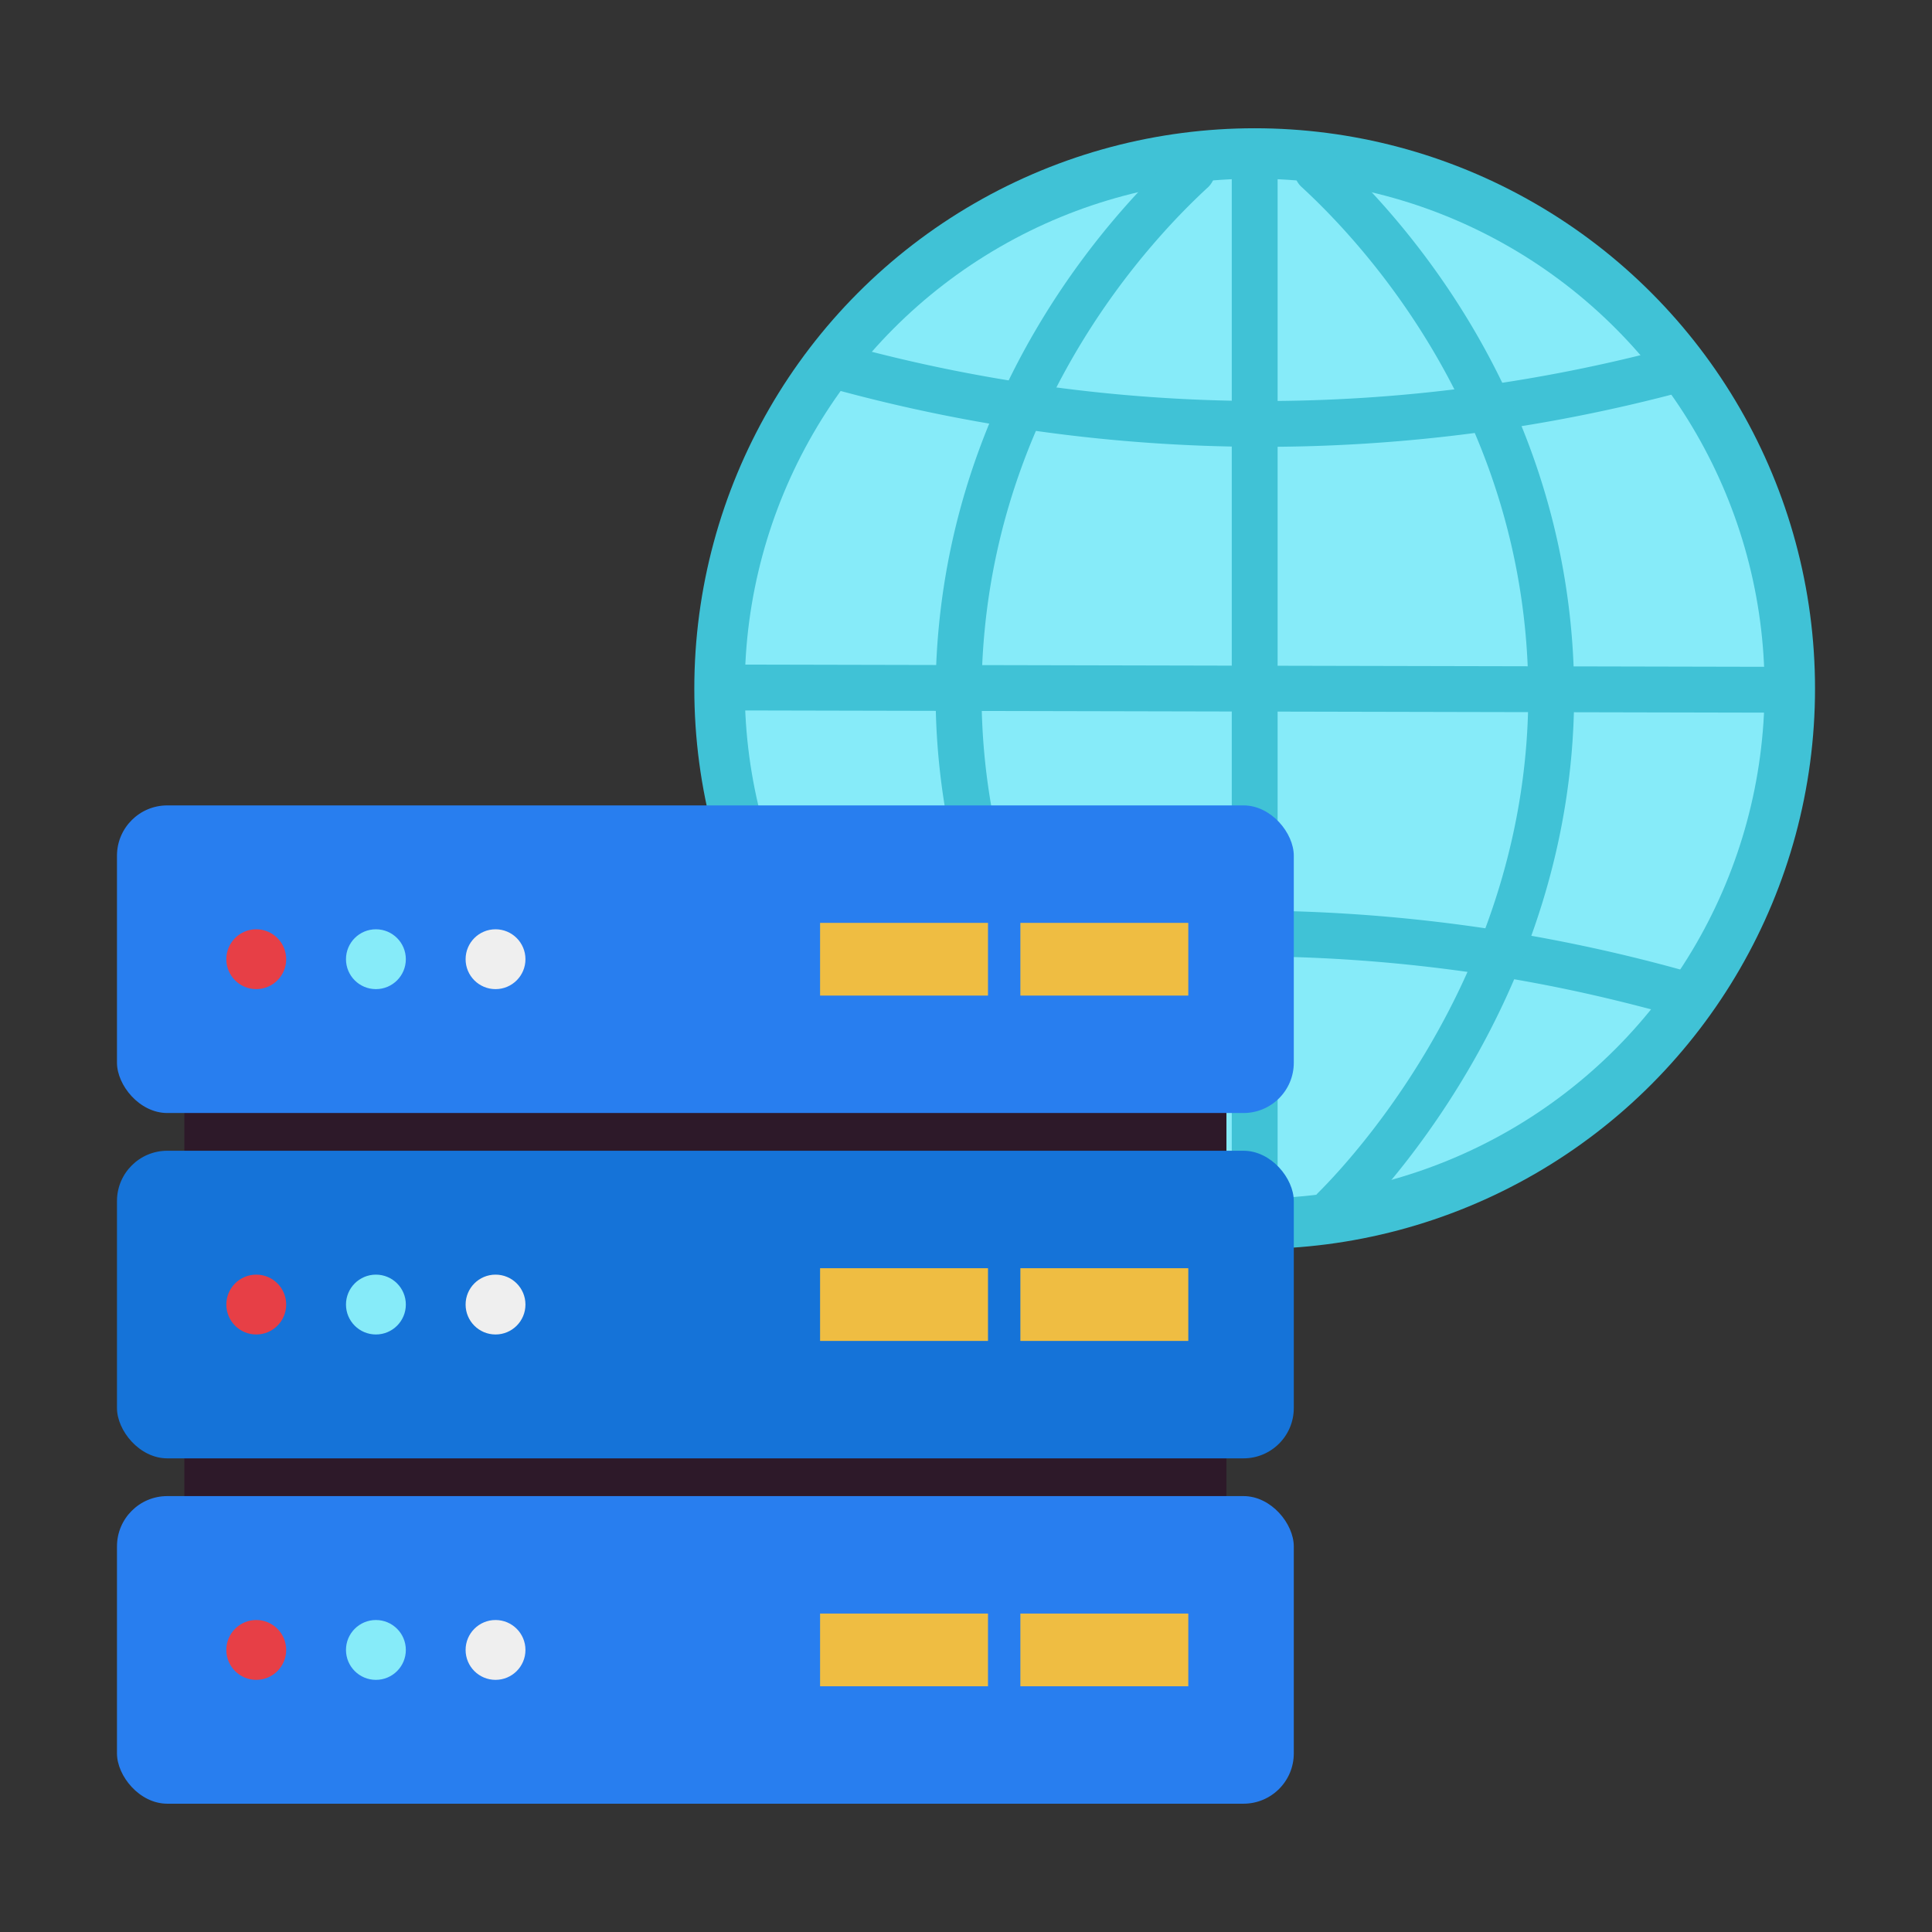 <svg height="512" viewBox="0 0 512 512" width="512" xmlns="http://www.w3.org/2000/svg"><rect x="0" y="0" width="512" height="512" fill="#333333" stroke="none"/><g id="Server"><circle cx="332.5" cy="182.49" fill="#40c2d6" r="148.5"/><circle cx="332.5" cy="182.49" fill="#86ebf9" r="135.13"/><g fill="#40c2d6"><path d="m220.53 103a6.07 6.07 0 1 1 3.21-11.71 418.32 418.32 0 0 0 219.72.6 6.07 6.07 0 1 1 3.16 11.73 430.51 430.51 0 0 1 -226.09-.62z"/><path d="m445.05 269.24c-5.79 0-101.3-35-226.37-.82a6.08 6.08 0 1 1 -3.21-11.72 433.38 433.38 0 0 1 231.21.62 6.07 6.07 0 0 1 -1.63 11.92z"/><path d="m472.78 188.87-281-.61a6.08 6.08 0 0 1 0-12.15l281 .61a6.08 6.08 0 0 1 0 12.15z"/><path d="m332.5 329.43a6.07 6.07 0 0 1 -6.07-6.07v-280.92a6.08 6.08 0 0 1 12.15 0v280.92a6.08 6.08 0 0 1 -6.08 6.07z"/><path d="m311.52 326.49a6.07 6.07 0 0 1 -4.29-1.77c-11.29-11.25-67.18-71.83-58.34-159.59 6.67-66.21 46.33-109.13 63.11-124.53a6.08 6.08 0 0 1 8.22 8.95c-15.72 14.44-53 54.74-59.21 116.8-8.29 82.29 44.22 139.2 54.83 149.77a6.08 6.08 0 0 1 -4.32 10.37z"/><path d="m353.59 326.49a6.08 6.08 0 0 1 -4.29-10.37c10.61-10.57 63.12-67.48 54.83-149.77-6.25-62.07-43.49-102.36-59.2-116.8a6.07 6.07 0 0 1 8.21-8.95c16.75 15.4 56.41 58.32 63.08 124.53 8.84 87.76-47.05 148.34-58.34 159.59a6.07 6.07 0 0 1 -4.29 1.77z"/></g><path d="m48.85 276.04h276.17v139.37h-276.17z" fill="#2d1929"/><rect fill="#287eef" height="81.52" rx="13.33" width="311.87" x="31" y="213.44"/><rect fill="#1573d8" height="81.52" rx="13.33" width="311.87" x="31" y="304.96"/><rect fill="#287eef" height="81.52" rx="13.33" width="311.87" x="31" y="396.48"/><circle cx="67.91" cy="254.2" fill="#e73f46" r="7.93"/><circle cx="99.62" cy="254.2" fill="#86ebf9" r="7.93"/><circle cx="131.32" cy="254.2" fill="#efefef" r="7.93"/><path d="m270.41 244.57h44.5v19.27h-44.5z" fill="#efbd42"/><path d="m217.33 244.57h44.5v19.27h-44.5z" fill="#efbd42"/><circle cx="67.91" cy="345.72" fill="#e73f46" r="7.93"/><circle cx="99.62" cy="345.72" fill="#86ebf9" r="7.93"/><circle cx="131.32" cy="345.72" fill="#efefef" r="7.93"/><path d="m270.41 336.09h44.5v19.27h-44.5z" fill="#efbd42"/><path d="m217.33 336.09h44.5v19.27h-44.5z" fill="#efbd42"/><circle cx="67.91" cy="437.25" fill="#e73f46" r="7.93"/><circle cx="99.62" cy="437.25" fill="#86ebf9" r="7.93"/><circle cx="131.32" cy="437.25" fill="#efefef" r="7.93"/><path d="m270.41 427.61h44.5v19.27h-44.5z" fill="#efbd42"/><path d="m217.33 427.61h44.5v19.27h-44.5z" fill="#efbd42"/></g></svg>